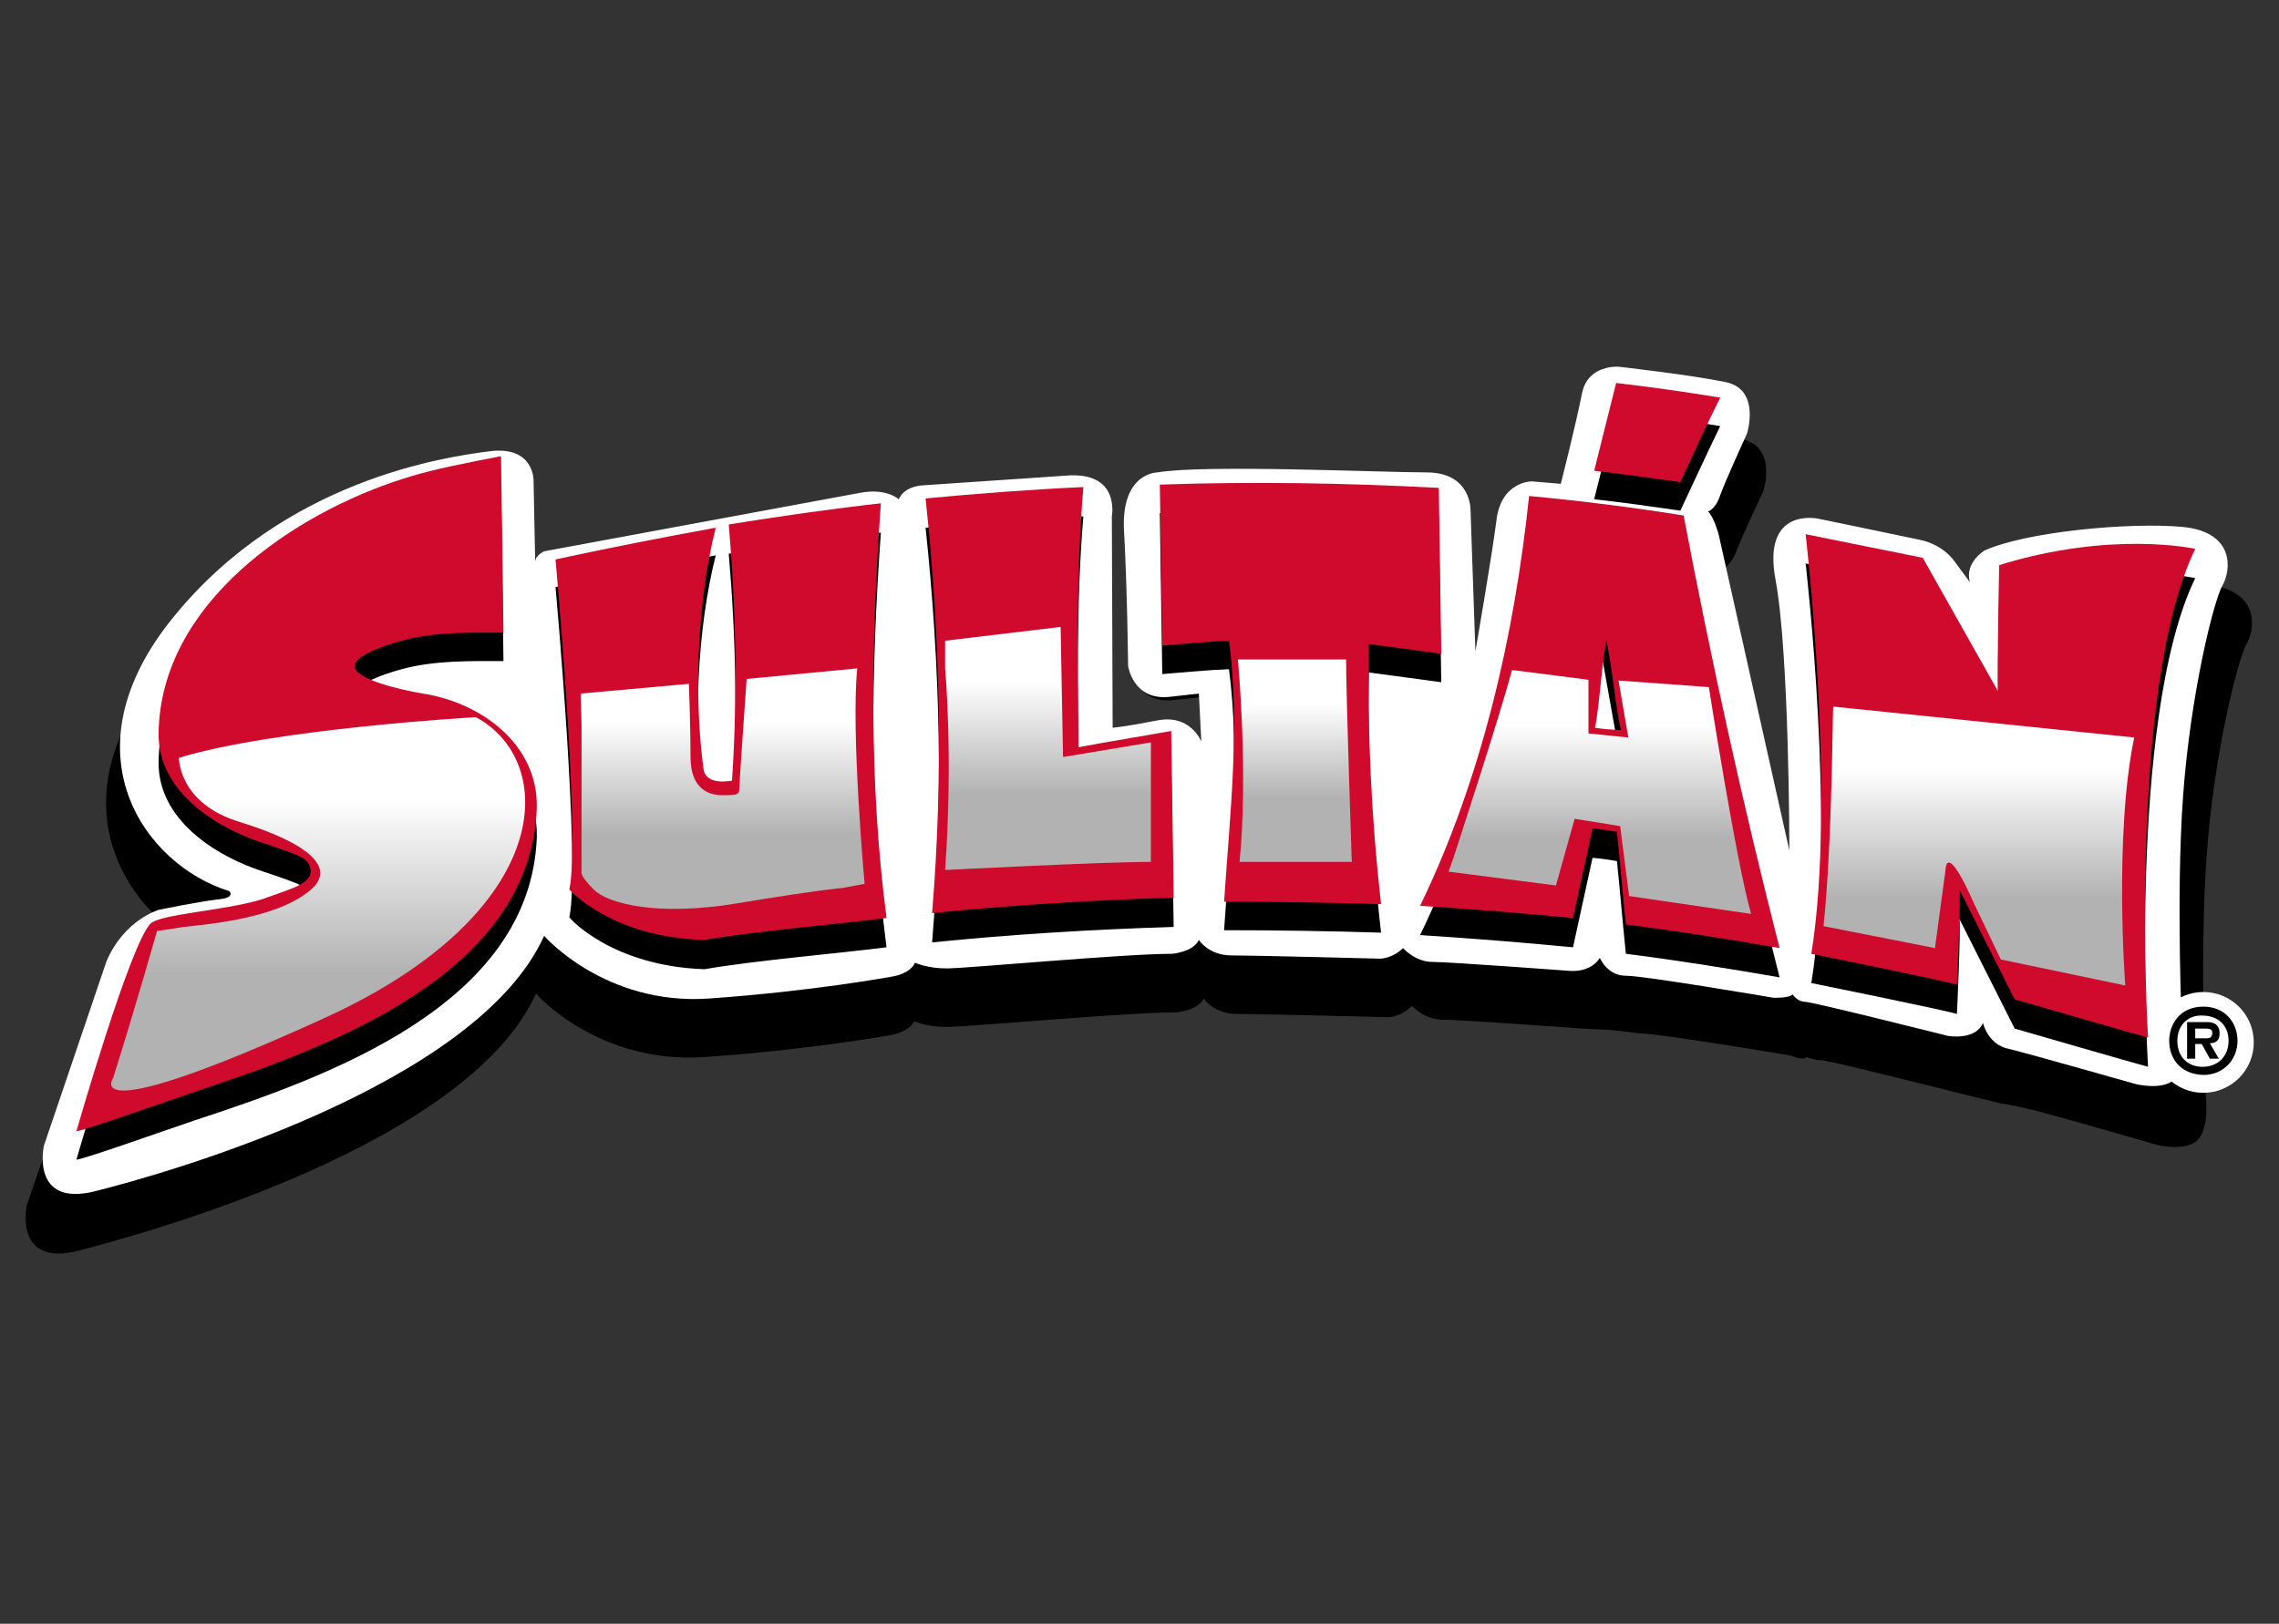 <?xml version="1.0" encoding="utf-8"?>
<!-- Generator: Adobe Illustrator 21.0.2, SVG Export Plug-In . SVG Version: 6.00 Build 0)  -->
<svg version="1.1" id="Capa_1" xmlns="http://www.w3.org/2000/svg" xmlns:xlink="http://www.w3.org/1999/xlink" x="0px" y="0px"
	 viewBox="0 0 280.2 199.7" style="enable-background:new 0 0 280.2 199.7;" xml:space="preserve">
<rect x="0" y="0" width="280.2" height="199.7" fill="#333333" stroke="none"/>
<style type="text/css">
	.st0{fill:#FFFFFF;}
	.st1{fill:#CF0A2C;}
	.st2{fill:url(#SVGID_1_);}
	.st3{fill:url(#SVGID_2_);}
	.st4{fill:url(#SVGID_3_);}
	.st5{fill:url(#SVGID_4_);}
	.st6{fill:url(#SVGID_5_);}
	.st7{fill:url(#SVGID_6_);}
</style>
<g>
	<path d="M11.2,125.3l-7.9,22.9c0,0-1.7,7.7,6.4,5.6c8.1-2.1,47.7-12.9,56.2-31.6c0,0,7.6,8.7,20.7,7.8c13.1-0.9,22.9-2.7,22.9-2.7
		s2.2-0.3,2.9-1.7c0,0,1.5,0.7,4,0.7c2.5,0,22.2-1.8,28.2-1.8c0,0,2.7-0.2,3.4-1.7c0,0,1.2,1.9,4.1,1.9c2.9,0,18.6,0.4,18.6,0.4
		s1.5,0,2.9-1.4c0,0,1.5,1.7,3.7,1.7c2.2,0,17.3,1.1,17.3,1.1l3.8,0.2l3.3,0.4c2.3,0,18.4,2.7,18.4,2.7s1.6,0.7,2,0.2
		c0,0,1,0.4,1.9,0.4c0.9,0,17.9,4.3,17.9,4.3l4.1,1c0,0,0.9,0.1,3.5,0.7c2.6,0.6,15.7,4.4,15.7,4.4s3.5,0.9,5-0.6
		c1.5-1.5,1-5.4,1-5.4s-0.8-16.8,0.1-29.5c0.9-12.7,3.9-24.5,5-26.3c1-1.8,1.5-6.5-5.1-7.1c-6.6-0.6-19.6,0.6-24.7,2.9
		c0,0-2.6,1.5-1.8,4l-2-2.7c0,0-1.4-1.9-4.2-2.5c-2.8-0.6-12.8-2.6-12.8-2.6s-7.1-1.6-5.4,7.5c1.8,9.1,0.7,33.5,0.7,33.5L212,72.8
		c0,0-0.1-1.7-0.7-2.3c0,0,1.4-0.8,2.1-2.5c0.6-1.7,3.4-7.6,3.4-7.6s1.8-5.5-2.7-6.4c-4.4-0.9-13.5-1.9-13.5-1.9s-3.9-0.3-4.6,3.3
		c-0.7,3.7-2.6,11.2-2.6,11.2l-3.7-0.3c0,0-3.8,0-4.4,4.8c-0.6,4.8-4.2,16.3-4.2,16.3l-0.6-17.6c0,0,0.1-4.6-5.5-4.6
		c-5.6,0-26.2-1-32.2,0c0,0-4.6,0-4.2,7.2c0.4,7.2,0.5,9.9,0.5,9.9s0.6,4.3,5.2,3.8l3.7-0.4l0.3,12.8c0,0-1.4-3.4-5.5-2.6
		c-4.2,0.8-6.6,1.3-6.6,1.3L136,71.1c0,0,1.7-5.7-5.2-5l-17.5,0.8c0,0-2.2,0.1-2.9,1.7c0,0-1.5-1.4-4.8-0.8L65.9,75
		c0,0-1.1,0.5-1.1,1.3l-0.2-10.1c0,0,0.1-4.4-5.5-3.7c-5.6,0.7-25.5,3.6-39.5,20.4c-14,16.8-2.8,31.5,7.8,34.7c0,0,0.7,1.1-1.6,1.1
		c-2.4,0-8.1,0.7-8.1,0.7S13.4,120.2,11.2,125.3z"/>
	<path class="st0" d="M13.1,118.2l-7.7,22.7c0,0-1.7,7.6,6.3,5.6c8-2,46.8-12.8,55.2-31.4c0,0,7.5,8.6,20.3,7.7
		c12.8-0.9,22.5-2.7,22.5-2.7s2.2-0.3,2.8-1.7c0,0,1.5,0.7,3.9,0.7c2.4,0,21.8-1.8,27.7-1.8c0,0,2.6-0.2,3.3-1.7c0,0,1.2,1.9,4,1.9
		c2.8,0,18.3,0.4,18.3,0.4s1.5,0,2.8-1.3c0,0,1.5,1.7,3.6,1.7c2.1,0,16.9,1.1,16.9,1.1s2.5,0.3,3.7-1.6c0,0,0.9,2.2,3.2,2.2
		c2.3,0,18.1,2.7,18.1,2.7s1.9,0.1,2.4-0.4c0,0,0.6,0.9,1.5,0.9c0.9,0,17.6,4.2,17.6,4.2s3.4,0.6,4.3-1.6c0,0,0.6,2.7,3.2,3.2
		c2.5,0.6,15.5,4.3,15.5,4.3s3.4,0.9,4.9-0.6c1.5-1.5,0.9-5.4,0.9-5.4s-0.8-16.7,0.1-29.3c0.9-12.6,3.8-24.3,4.9-26.1
		c1-1.8,1.5-6.5-5-7.1c-6.5-0.6-19.2,0.6-24.3,2.9c0,0-2.5,1.5-1.8,3.9l-2-2.7c0,0-1.3-1.9-4.1-2.5c-2.8-0.6-12.5-2.6-12.5-2.6
		s-7-1.6-5.3,7.5c1.7,9.1,1.7,33.3,1.7,33.3l-8.7-38.9c0,0-0.6-2.2-1.3-2.8c0,0,0.9-0.2,1.5-2c0.6-1.7,3.3-7.6,3.3-7.6
		s1.7-5.4-2.6-6.3c-4.3-0.9-13.2-1.9-13.2-1.9s-3.8-0.3-4.5,3.3c-0.7,3.6-2.6,11.1-2.6,11.1l-3.6-0.3c0,0-3.7,0-4.3,4.7
		c-0.6,4.7-2.6,16.2-2.6,16.2l-0.6-17.4c0,0,0.1-4.6-5.4-4.6c-5.5,0-27.3-1-33.1,0c0,0-4.5,0-4.1,7.2c0.4,7.2,0.5,16.6,0.5,16.6
		s0.6,4.3,5.1,3.8l3.6-0.4l0.3,5.9c0,0-1.3-3.4-5.4-2.6c-4.1,0.8-5.5,0.9-5.5,0.9l-0.1-26c0,0,1.1-5.6-5.7-5l-17.7,1.2
		c0,0-2.1,0.1-2.8,1.7c0,0-1.5-1.4-4.7-0.8l-38.9,7.2c0,0-1.1,0.5-1.1,1.3l-0.2-10c0,0,0.1-4.3-5.4-3.6c-5.5,0.7-25.1,3.5-38.8,20.3
		c-13.7,16.7-3.6,30.6,6.8,33.8c0,0,0.8,0.8-1.3,1c-2.6,0.3-7.4,1.3-7.4,1.3S15.3,113.1,13.1,118.2z"/>
	<g>
		<path d="M86.6,119.2c6.4-1.1,16.1-1.9,22.4-2.7c-2.2-16.8-1.9-34-0.7-51c-6.2,0.7-12.5,1.6-18.7,2.6c0.9,10.5,1.1,21,0.4,31.5
			c0,0-3.2,0.7-3.5-1.4c-1.3-8.9-0.8-20.8,1.5-29.9c-6.6,1.2-13.2,2.5-19.7,3.9c0,0,3.1,34.1,1.7,40.6
			C70,112.9,75.2,118.8,86.6,119.2z M132.6,95.5c-0.1-10.6-0.3-21.3,0.6-32c-6.5,0.3-13,0.8-19.4,1.4c1.8,16.9,2.2,34.1,0.8,51
			c9.9-1,19.8-1.6,29.7-1.9c-0.1-6.8-0.2-13.7-0.3-20.5C140.1,94.2,136.3,94.8,132.6,95.5z M52,88.8c-2.4-0.4-8.4-1.7-8.4-3.4
			c0-1.3,3.9-2.6,5.8-3.1c4-1.1,8.4-1,12.5-1l-0.3-21.7c-4,0.8-8,1.5-11.8,2.7c-13.7,4.3-30.1,15.4-30.3,31.4
			c-0.1,7.1,7,11.6,12.9,13.5c0,0,2.2,0.7,4.2,1.5c1.4,0.6,1.6,1.4,1.6,1.9c0,0.7-0.4,1.3-1.9,2c-1.7,0.7-3.6,1.3-4.1,1.5
			c-4.5,1.4-12.5,1.8-13.7,3c-2.5,2.5-9.1,25.5-9.1,25.5c0.2,0.2,9.8-3.2,14.5-4.8C40,132.5,65.2,123.7,66,103
			C66.2,95,59.1,90,52,88.8z M211.5,52.4c-4.3-0.7-8.5-1.3-12.8-1.8c-0.9,3.6-1.8,7.2-2.7,10.8c3.6,0.4,7.1,0.9,10.6,1.4
			C208.2,59.4,209.8,55.9,211.5,52.4z M168.3,82.7c3,0.4,5.9,0.8,8.9,1.2c-0.1-6.8-0.2-13.6-0.3-20.4c-11.4-0.6-22.9-0.8-34.3-0.4
			c0.1,6.6,0.2,13.2,0.3,19.8c2.7-0.2,5.5-0.5,8.2-0.6c1.4,10.4,0.1,21.6-0.6,32.1c6.4,0,12.9,0.1,19.3,0.3
			C168.6,104.2,168.1,93.4,168.3,82.7z M188,64.6c-1.8,17.1-5.8,34.7-13.4,50.4c6.3,0.4,12.5,0.9,18.8,1.5c0.8-3.7,1.6-7.3,2.4-11
			c1.2,0.1,1.8,0.2,3,0.4c0.4,3.8,0.7,7.6,1.1,11.4c6.3,0.8,12.6,1.8,18.9,2.9c-4.5-17.6-8.4-35.3-11.8-53.2
			C200.8,66,194.4,65.2,188,64.6z M195.3,93.1c0.5-2.2,0.8-11.8,1.3-14c0.6,2.4,2.1,12,2.7,14.3C198,93.3,196.6,93.2,195.3,93.1z"/>
		<path d="M222,69.3c0,0,3.8,32.5,0.7,51.6c0,0,16.3,3.3,17.9,3.8c0,0,0.5-10.2,0.3-11.7l6.8,13.5c0,0,15.2,4.4,16.4,4.7
			c0,0-2.6-42.7,5.8-60.1c0,0-10.2-2.3-24.1,2c0,0-0.3,12.7-0.1,15.6l-9.3-16.5L222,69.3z"/>
	</g>
	<g>
		<path class="st1" d="M86.6,115.6c6.4-1.1,16.1-1.9,22.4-2.7c-2.2-16.8-1.9-34-0.7-51c-6.2,0.7-12.5,1.6-18.7,2.6
			c0.9,10.5,1.1,21,0.4,31.5c0,0-3.2,0.7-3.5-1.4C85.3,85.8,85.7,74,88,64.9c-6.6,1.2-13.2,2.5-19.7,3.9c0,0,3.1,34.1,1.7,40.6
			C70,109.4,75.2,115.3,86.6,115.6z M132.6,91.9c-0.1-10.6-0.3-21.3,0.6-32c-6.5,0.3-13,0.8-19.4,1.4c1.8,16.9,2.2,34.1,0.8,51
			c9.9-1,19.8-1.6,29.7-1.9c-0.1-6.8-0.2-13.7-0.3-20.5C140.1,90.6,136.3,91.2,132.6,91.9z M52,85.3c-2.4-0.4-8.4-1.7-8.4-3.4
			c0-1.3,3.9-2.6,5.8-3.1c4-1.1,8.4-1,12.5-1l-0.3-21.7c-4,0.8-8,1.5-11.8,2.7c-13.7,4.3-30.1,15.4-30.3,31.4
			c-0.1,7.1,7,11.6,12.9,13.5c0,0,2.2,0.7,4.2,1.5c1.4,0.6,1.6,1.4,1.6,1.9c0,0.7-0.4,1.3-1.9,2c-1.7,0.7-3.6,1.3-4.1,1.5
			c-4.5,1.4-12.5,1.8-13.7,3c-2.5,2.5-9.1,25.5-9.1,25.5c0.2,0.2,9.8-3.2,14.5-4.8C40,128.9,65.2,120.1,66,99.4
			C66.2,91.5,59.1,86.4,52,85.3z M211.5,48.9c-4.3-0.7-8.5-1.3-12.8-1.8c-0.9,3.6-1.8,7.2-2.7,10.8c3.6,0.4,7.1,0.9,10.6,1.4
			C208.2,55.8,209.8,52.3,211.5,48.9z M168.3,79.2c3,0.4,5.9,0.8,8.9,1.2c-0.1-6.8-0.2-13.6-0.3-20.4c-11.4-0.6-22.9-0.8-34.3-0.4
			c0.1,6.6,0.2,13.2,0.3,19.8c2.7-0.2,5.5-0.5,8.2-0.6c1.4,10.4,0.1,21.6-0.6,32.1c6.4,0,12.9,0.1,19.3,0.3
			C168.6,100.6,168.1,89.9,168.3,79.2z M188,61c-1.8,17.1-5.8,34.7-13.4,50.4c6.3,0.4,12.5,0.9,18.8,1.5c0.8-3.7,1.6-7.3,2.4-11
			c1.2,0.1,1.8,0.2,3,0.4c0.4,3.8,0.7,7.6,1.1,11.4c6.3,0.8,12.6,1.8,18.9,2.9c-4.5-17.6-8.4-35.3-11.8-53.2
			C200.8,62.4,194.4,61.6,188,61z M196.1,89.5c0.5-2.2,0.9-8.5,1.4-10.7c0.6,2.4,1.2,8.7,1.8,11C198,89.7,197.3,89.7,196.1,89.5z"/>
		<path class="st1" d="M222,65.7c0,0,3.8,32.5,0.7,51.6c0,0,16.3,3.3,17.9,3.8c0,0,0.5-10.2,0.3-11.7l6.8,13.5
			c0,0,15.2,4.4,16.4,4.7c0,0-2.6-42.7,5.8-60.1c0,0-10.2-2.3-24.1,2c0,0-0.3,12.7-0.1,15.6l-9.3-16.5L222,65.7z"/>
	</g>
	<linearGradient id="SVGID_1_" gradientUnits="userSpaceOnUse" x1="39.069" y1="88.127" x2="39.069" y2="134.142">
		<stop  offset="0.221" style="stop-color:#FFFFFF"/>
		<stop  offset="0.687" style="stop-color:#B2B2B2"/>
		<stop  offset="0.73" style="stop-color:#B2B2B2"/>
	</linearGradient>
	<path class="st2" d="M19.3,114.5c0,0-2.4,8.6-5.4,18.1c0,0-4.5,6.5,26-7.4c28.5-13,28.7-31.6,18.6-37c0,0-24.7,1.4-36.5,5
		c0,0-0.1,5.6,7.5,7.9c8.1,2.5,12.2,5.6,8.5,8.5c-4.3,3.5-13,4.1-15.4,4.4C20.7,114.3,19.3,114.5,19.3,114.5z"/>
	<linearGradient id="SVGID_2_" gradientUnits="userSpaceOnUse" x1="88.912" y1="82.183" x2="88.912" y2="111.791">
		<stop  offset="0.221" style="stop-color:#FFFFFF"/>
		<stop  offset="0.687" style="stop-color:#B2B2B2"/>
		<stop  offset="0.73" style="stop-color:#B2B2B2"/>
	</linearGradient>
	<path class="st3" d="M71.5,89.1c0,0,0,13.1,0,18.1c0,0-0.3,0.4,1.5,2.2c1.8,1.8,8,3.3,17.6,1.7c9.6-1.6,13-1.9,13-1.9l2.7-0.5
		c0,0-1.7-18.8-0.9-26.5l-13.6,1.3c0,0-0.9,12.6-0.9,13.5c0,0.8-0.4,0.8-2.1,0.8c-1.7,0-3.9-0.8-3.9-4.7c0-3.8-0.2-9-0.2-9
		l-13.3,1.2L71.5,89.1z"/>
	<linearGradient id="SVGID_3_" gradientUnits="userSpaceOnUse" x1="128.86" y1="77.155" x2="128.86" y2="107">
		<stop  offset="0.221" style="stop-color:#FFFFFF"/>
		<stop  offset="0.687" style="stop-color:#B2B2B2"/>
		<stop  offset="0.73" style="stop-color:#B2B2B2"/>
	</linearGradient>
	<path class="st4" d="M116.2,82.2c0,0,1,10.9,0,24.8c0,0,19.2-1,25.3-1V91.3l-10.8,1.8l-0.3-16l-14.2,1.7V82.2z"/>
	<linearGradient id="SVGID_4_" gradientUnits="userSpaceOnUse" x1="159.183" y1="81.077" x2="159.183" y2="105.976">
		<stop  offset="0.221" style="stop-color:#FFFFFF"/>
		<stop  offset="0.687" style="stop-color:#B2B2B2"/>
		<stop  offset="0.73" style="stop-color:#B2B2B2"/>
	</linearGradient>
	<path class="st5" d="M152.4,106c0,0,8.5,0,13.8,0c0,0-0.7-20.5-0.7-24.9h-13.3C152.2,81.1,153.5,95.1,152.4,106z"/>
	<linearGradient id="SVGID_5_" gradientUnits="userSpaceOnUse" x1="196.588" y1="82.484" x2="196.588" y2="112.536">
		<stop  offset="0.221" style="stop-color:#FFFFFF"/>
		<stop  offset="0.687" style="stop-color:#B2B2B2"/>
		<stop  offset="0.73" style="stop-color:#B2B2B2"/>
	</linearGradient>
	<path class="st6" d="M178.7,105.5c0,0,5.6-17.1,7.2-23.1l9.4,1.2v6.6l4.9,0.5l-1.2-7l11.1,0.8c0,0,3.4,21.7,5.2,27.9l-15-2.2
		l-1.1-8.6l-5.6-0.9l-2.3,8.2l-13.2-1.7L178.7,105.5z"/>
	<linearGradient id="SVGID_6_" gradientUnits="userSpaceOnUse" x1="243.262" y1="86.971" x2="243.262" y2="121.215">
		<stop  offset="0.221" style="stop-color:#FFFFFF"/>
		<stop  offset="0.687" style="stop-color:#B2B2B2"/>
		<stop  offset="0.73" style="stop-color:#B2B2B2"/>
	</linearGradient>
	<path class="st7" d="M224.2,113.9l13.7,2.7l1.3-9.6c0,0,0-3.8,3.5,4.1l3.3,6.9l15.3,3.2c0,0-1.4-18.5,1.1-30.5l-37-3.8
		C225.3,87,225.3,103.4,224.2,113.9z"/>
	<g>
		<circle class="st0" cx="270.9" cy="128.2" r="6.2"/>
		<g>
			<path d="M266.7,128c0-1.9,1.2-4.2,4.2-4.2c2.7,0,4.2,2,4.2,4.2c0,2.3-1.7,4.2-4.2,4.2C267.9,132.1,266.7,130,266.7,128z
				 M267.7,128c0,1.9,1.2,3.2,3.1,3.2c1.9,0,3.2-1.3,3.2-3.2c0-1.9-1.3-3.1-3.2-3.1C269,124.8,267.7,126.1,267.7,128z M269.9,130.2
				h-1v-4.5h2.5c0.9,0,1.5,0.4,1.5,1.4c0,0.8-0.4,1.2-1.2,1.2l1.1,1.9h-1.1l-1-1.8h-0.8V130.2z M271.2,127.7c0.5,0,0.8-0.1,0.8-0.7
				c0-0.5-0.5-0.5-1-0.5h-1.1v1.2H271.2z"/>
		</g>
	</g>
</g>
</svg>
